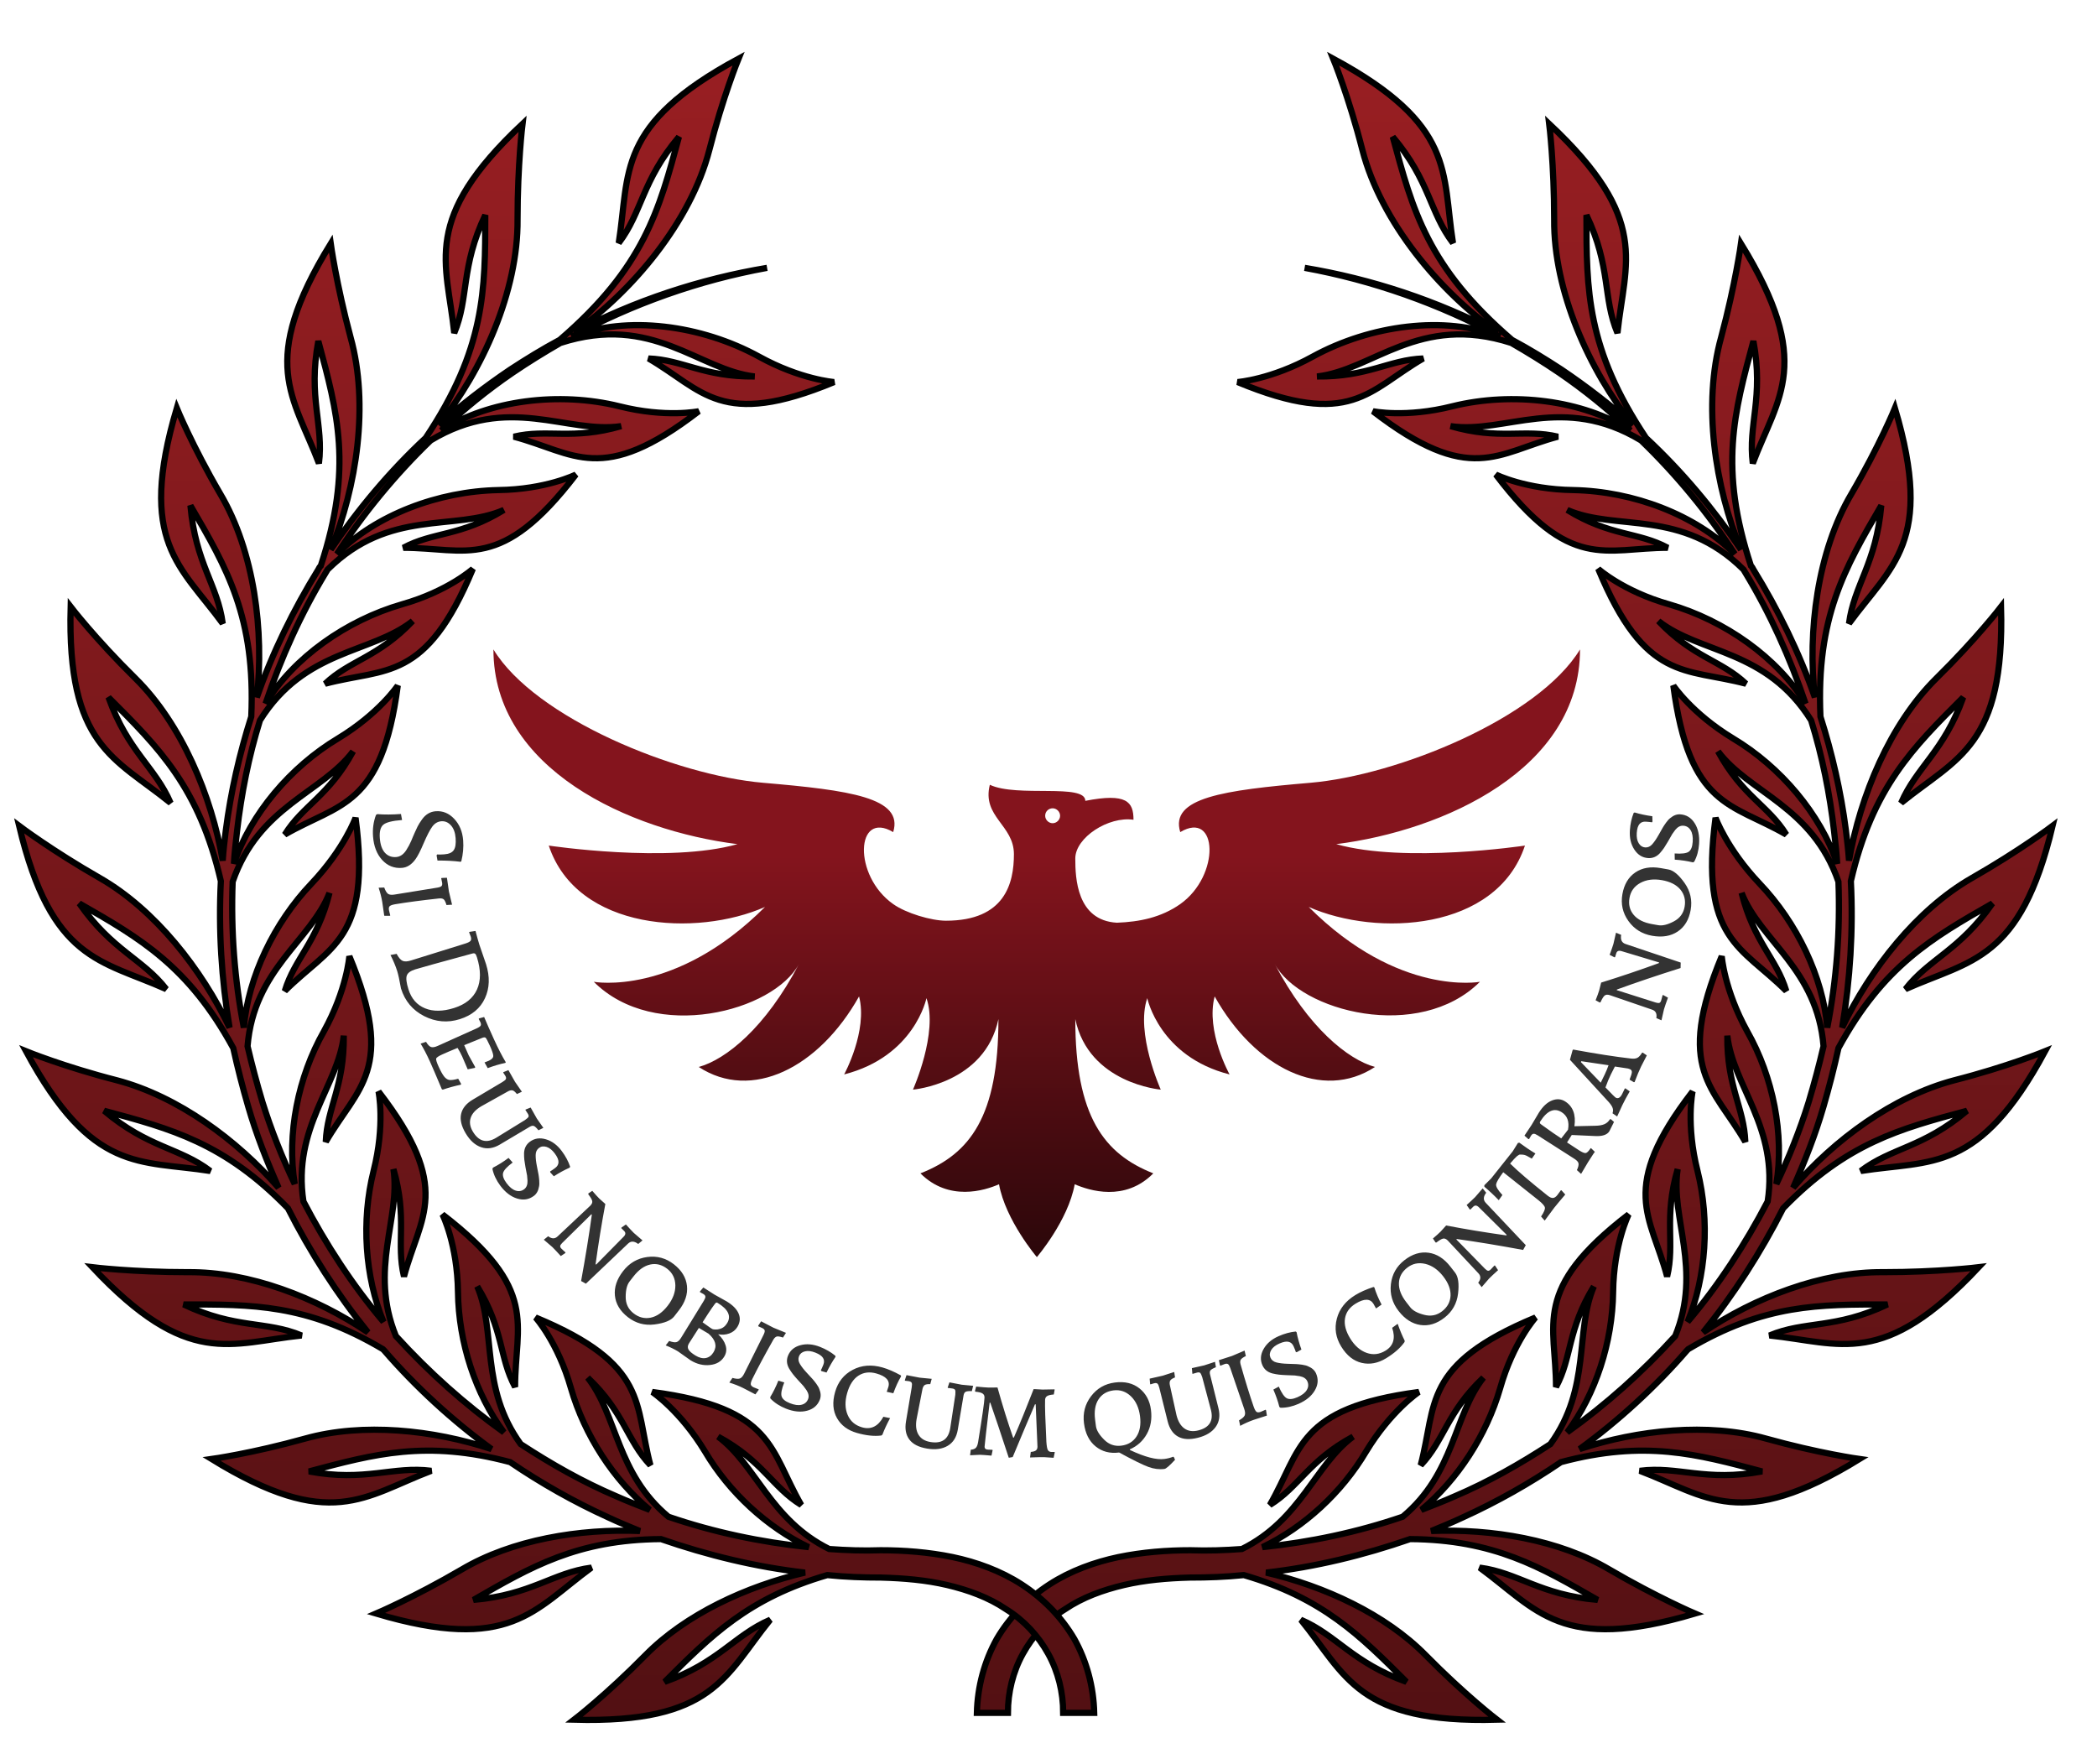 <?xml version="1.0" encoding="utf-8"?>
<svg id="master-artboard" viewBox="0 0 773.647 650.664" version="1.1" xmlns="http://www.w3.org/2000/svg" x="0px" y="0px" style="enable-background:new 0 0 1400 980;" width="773.647px" height="650.664px"><defs><path id="text-path-0" d="M 367.578 397.79 A 100 54 0 0 1 591.656 397.79 A 100 54 0 0 1 367.578 397.79 Z" style="fill: none; stroke: red; stroke-width: 2;"/><path id="text-path-1" d="M 322.906 896.79 A 100 -100 0 0 0 546.984 896.79 A 100 -100 0 0 0 322.906 896.79 Z" style="fill: none; stroke: red; stroke-width: 2;"/><path id="text-path-2" d="M 622.469 671.79 A 100 -100 0 0 0 846.547 671.79 A 100 -100 0 0 0 622.469 671.79" style="fill: none; stroke: red; stroke-width: 2;"/><radialGradient id="gradient-0" gradientUnits="objectBoundingBox" cx="0.5" cy="0.5" r="0.5">
                <stop offset="0" style="stop-color: #333333"/>
                <stop offset="1" style="stop-color: #000000"/>
              </radialGradient><radialGradient id="gradient-5" gradientUnits="objectBoundingBox" cx="0.503" cy="0.489" r="0.5">
                <stop offset="0" style="stop-color: #333333"/>
                <stop offset="1" style="stop-color: #000000"/>
              </radialGradient><linearGradient id="gradient-6" gradientUnits="userSpaceOnUse" x1="955.45" y1="666.2" x2="955.45" y2="933.833">
                <stop offset="0" style="stop-color: #782622"/>
                <stop offset="1" style="stop-color: #290d0b"/>
              </linearGradient><linearGradient id="gradient-7" gradientUnits="userSpaceOnUse" x1="801.1" y1="666.2" x2="801.1" y2="933.833">
                <stop offset="0" style="stop-color: #782622"/>
                <stop offset="1" style="stop-color: #290d0b"/>
              </linearGradient><linearGradient id="gradient-8" gradientUnits="userSpaceOnUse" x1="1189.15" y1="697" x2="1189.15" y2="908.9" gradientTransform="matrix(1, 0, 0, 0.66, 0, 309.06)">
                <stop offset="0" style="stop-color: #84141d"/>
                <stop offset="1" style="stop-color: #2b070a"/>
              </linearGradient><linearGradient id="gradient-9" gradientUnits="userSpaceOnUse" x1="955.45" y1="666.2" x2="955.45" y2="933.833" gradientTransform="matrix(1, -0.005, 0.006, 1.236, -4.272, -152.139)">
                <stop offset="0" style="stop-color: #981e22"/>
                <stop offset="1" style="stop-color: #430d0f"/>
              </linearGradient><linearGradient id="gradient-10" gradientUnits="userSpaceOnUse" x1="801.1" y1="666.2" x2="801.1" y2="933.833" gradientTransform="matrix(1, -0.005, 0.006, 1.225, -4.274, -145.764)">
                <stop offset="0" style="stop-color: #981e22"/>
                <stop offset="1" style="stop-color: #430d0f"/>
              </linearGradient><style id="ee-google-fonts">@import url(https://fonts.googleapis.com/css?family=Alegreya+SC:400,400italic,700,700italic,900,900italic);</style></defs><rect id="ee-background" x="0" y="0" width="773.647" height="650.664" style="fill: white; fill-opacity: 1; pointer-events: none;"/>


<g transform="matrix(2.29, 0, 0, 2.29, -1629.148, -1503.954)"><g transform="matrix(1, 0, 0, 1, 0, 0)">
		<linearGradient id="gradient-3" gradientUnits="userSpaceOnUse" x1="841.836" y1="905.685" x2="1021.751" y2="725.769">
			<stop offset="0" style="stop-color:#C8A84C"/>
			<stop offset="1.957078e-02" style="stop-color:#CCAB4D"/>
			<stop offset="0.129" style="stop-color:#DEBA53"/>
			<stop offset="0.196" style="stop-color:#E7C157"/>
			<stop offset="0.227" style="stop-color:#E1BC55"/>
			<stop offset="0.396" style="stop-color:#CEAD4E"/>
			<stop offset="0.5" style="stop-color:#C8A84C"/>
			<stop offset="0.7" style="stop-color:#E7C157"/>
			<stop offset="0.803" style="stop-color:#DEBA53"/>
			<stop offset="0.97" style="stop-color:#CCAB4D"/>
			<stop offset="1" style="stop-color:#C8A84C"/>
		</linearGradient>
		<path class="st16" d="M1000.3,848.1c1.9-4.3,3.6-8.6,4.9-13.1c0.9-3.1,1.7-6.2,2.4-9.4c7.2-13.2,15-17.7,24.8-23.3&#10;&#9;&#9;&#9;c-5.3,7.6-10.2,8.9-14,13.8c10.5-4.7,18.5-4.5,23.7-26.3c0,0-5.3,4-13,8.4c-8.9,5.1-16.4,14.7-20.9,24.1&#10;&#9;&#9;&#9;c1.3-7.8,1.8-15.7,1.4-23.6c3.5-15.1,10-21.5,18.1-29.6c-3.1,8.7-7.5,11.2-10,17c9-7.3,16.7-9.1,16.1-31.6c0,0-4,5.2-10.4,11.5&#10;&#9;&#9;&#9;c-7.5,7.4-12.3,19-14.1,29.4c-0.1-1.6-0.3-3.3-0.5-4.9c-0.8-6.2-2.2-12.3-4.1-18.3c-0.7-16,3.9-23.9,9.8-34&#10;&#9;&#9;&#9;c-0.8,9.3-4.4,12.8-5.2,19c6.8-9.3,13.8-13.1,7.4-34.7c0,0-2.5,6.1-7,13.8c-5.5,9.3-7.1,22.2-5.9,32.8c-2.5-7.2-5.9-14.1-9.9-20.6&#10;&#9;&#9;&#9;c-0.1-0.2-0.2-0.4-0.4-0.6c-5.2-15.8-2.7-24.7,0.4-36.2c1.7,9.1-0.9,13.5-0.1,19.7c4.1-10.8,9.9-16.2-1.9-35.4&#10;&#9;&#9;&#9;c0,0-0.9,6.5-3.2,15.1c-3,10.8-1,24.1,3.2,34.2c-4.4-6.5-9.5-12.6-15.3-18c-9.6-14.4-9.6-23.8-9.6-35.9c4,8.4,2.6,13.3,5,19&#10;&#9;&#9;&#9;c1.2-11.5,5.4-18.3-11-33.7c0,0,0.8,6.5,0.8,15.4c-0.1,11.6,5.7,24.4,12.7,33.1c-3.6-3.2-7.5-6.2-11.5-8.9c-2.6-1.7-5.2-3.3-8-4.8&#10;&#9;&#9;&#9;c-13.6-11.7-16-20.9-19.2-32.7c6,7.1,5.9,12.1,9.7,17.1c-1.8-11.4,0.5-19-19.3-29.7c0,0,2.5,6.1,4.7,14.7&#10;&#9;&#9;&#9;c3,11.6,12.5,22.9,21.8,29.4c-9.7-5.1-20.3-8.6-31.1-10.4c11,2,21.7,5.8,31.5,11.1c-8.9-3.5-20.9-1.9-30.2,3.2&#10;&#9;&#9;&#9;c-6.7,3.7-12.1,4.1-12.1,4.1c18.3,7.6,21.1,1.3,29.9-3.8c-5.5,0.2-8.9,3-17.1,2.9c9-1,16.4-10.2,31.3-5.4c2.6,1.5,5.2,3.1,7.7,4.8&#10;&#9;&#9;&#9;c4.1,2.8,7.9,5.9,11.5,9.3c-7.7-4.9-19-6.3-28.7-3.9c-7.5,1.9-12.8,0.8-12.8,0.8c15.7,12.1,20,6.7,29.8,4.1&#10;&#9;&#9;&#9;c-5.4-1.3-9.4,0.6-17.3-1.7c8.8,1.3,18.1-5.3,30.7,2.3c5.7,5.5,10.8,11.7,15.1,18.3c-6.3-6.3-16.3-10.1-26-10.3&#10;&#9;&#9;&#9;c-7.7-0.1-12.5-2.5-12.5-2.5C964.4,749,970,745,980.1,745c-4.8-2.6-9.2-1.8-16.2-6.1c8,3.5,18.4-0.3,28.4,9.6&#10;&#9;&#9;&#9;c0.1,0.2,0.2,0.3,0.3,0.5c4,6.6,7.2,13.7,9.7,21.1c-4.5-7.4-13-13.4-22-16c-7.4-2.1-11.4-5.7-11.4-5.7c7.6,18.3,14,15.9,23.8,18.5&#10;&#9;&#9;&#9;c-4-3.8-8.5-4.2-14.1-10.1c6.7,5.3,17.4,4.5,24.6,16c1.8,5.8,3,11.8,3.7,17.9c0.2,1.7,0.4,3.5,0.5,5.2c-2.7-8-9.1-15.6-16.8-20.2&#10;&#9;&#9;&#9;c-6.6-4-9.6-8.5-9.6-8.5c2.6,19.7,9.4,18.9,18.2,24c-2.9-4.7-7.1-6.2-11-13.4c5,6.7,15.2,8.8,19.4,21c0.3,7.9-0.3,15.8-1.8,23.5&#10;&#9;&#9;&#9;c-0.7-8.2-4.9-16.9-10.9-23.2c-5.3-5.6-7.1-10.6-7.1-10.6c-2.6,19.7,4.2,20.7,11.4,27.9c-1.6-5.3-5.2-7.8-7.2-15.8&#10;&#9;&#9;&#9;c3,7.7,12.2,12.3,13.2,24.7c-0.7,3-1.5,6-2.4,9c-1.4,4.5-3.2,9-5.2,13.2c1.3-8-0.5-17.2-4.7-24.6c-3.7-6.7-4.1-12.1-4.1-12.1&#10;&#9;&#9;&#9;c-7.6,18.3-1.3,21.1,3.8,29.9c-0.2-5.5-3-8.9-2.9-17.1c0.9,8.1,8.3,14.8,6.5,26.7c-3.6,6.9-7.9,13.5-12.9,19.4&#10;&#9;&#9;&#9;c3-7.3,3.6-16.3,1.6-24.3c-1.9-7.5-0.8-12.8-0.8-12.8c-12.1,15.7-6.7,20-4.1,29.8c1.3-5.4-0.6-9.4,1.7-17.3&#10;&#9;&#9;&#9;c-1.2,7.9,4,16.1-0.4,26.9c0,0-0.1,0.1-0.1,0.1c-5.2,5.7-11,10.9-17.3,15.4c4.6-6.2,7.3-14.5,7.4-22.6c0.1-7.7,2.5-12.5,2.5-12.5&#10;&#9;&#9;&#9;c-15.7,12.1-11.7,17.6-11.7,27.8c2.6-4.8,1.8-9.2,6.1-16.2c-3.1,7.2-0.4,16.3-7,25.4c-4.9,3.2-10,6.1-15.4,8.4&#10;&#9;&#9;&#9;c-1.8,0.8-3.6,1.5-5.4,2.2c5.8-4.8,10.5-12,12.7-19.6c2.1-7.4,5.7-11.4,5.7-11.4c-18.3,7.6-15.9,14-18.5,23.8&#10;&#9;&#9;&#9;c3.8-4,4.2-8.5,10.1-14.1c-4.8,6.1-4.6,15.4-13,22.4c-7.3,2.5-14.9,4.1-22.6,4.9c6.7-3.2,12.8-8.8,16.7-15.4&#10;&#9;&#9;&#9;c4-6.6,8.5-9.6,8.5-9.6c-19.7,2.6-18.9,9.4-24,18.2c4.7-2.9,6.2-7.1,13.4-11c-6.1,4.5-8.4,13.4-17.9,18.1&#10;&#9;&#9;&#9;c-2.7,0.2-5.5,0.3-8.3,0.2c-3.8,0-7.7,0.3-11.6,1.1c-3.8,0.8-7.7,2.2-11.1,4.4c-3.4,2.2-6.4,5.2-8.5,8.8c-2,3.6-3.1,7.7-3.2,11.9&#10;&#9;&#9;&#9;h5c0-3.3,0.8-6.6,2.4-9.5c1.6-2.9,3.9-5.4,6.8-7.2c2.8-1.9,6.1-3.1,9.5-3.9c3.4-0.8,7-1.1,10.6-1.2c2.9,0,5.8-0.1,8.7-0.4&#10;&#9;&#9;&#9;c12.7,3.7,18.7,9.7,26.2,17.2c-8.7-3.1-11.2-7.5-17-10c7.3,9,9.1,16.7,31.6,16.1c0,0-5.2-4-11.5-10.4&#10;&#9;&#9;&#9;c-6.5-6.6-16.3-11.1-25.7-13.3c7.9-0.9,15.7-2.8,23.2-5.4c13.5,0.1,21,4.5,30.2,9.8c-9.3-0.8-12.8-4.4-19-5.2&#10;&#9;&#9;&#9;c9.3,6.8,13.1,13.8,34.7,7.4c0,0-6.1-2.6-13.8-7.1c-8.1-4.8-19-6.6-28.7-6.2c1.7-0.7,3.4-1.4,5.1-2.2c5.5-2.5,10.8-5.5,15.8-8.9&#10;&#9;&#9;&#9;c13.5-3.6,21.9-1.3,32.4,1.5c-9.1,1.7-13.5-0.9-19.7-0.1c10.8,4.1,16.2,9.9,35.4-1.9c0,0-6.5-0.9-15.1-3.3&#10;&#9;&#9;&#9;c-9.3-2.6-20.6-1.4-30,1.7c6.3-4.6,12.2-10,17.3-15.9c0.1-0.1,0.1-0.1,0.2-0.2c12.3-7.3,21.1-7.2,32.1-7.2c-8.4,4-13.3,2.6-19,5&#10;&#9;&#9;&#9;c11.5,1.2,18.3,5.4,33.7-11c0,0-6.5,0.8-15.4,0.8c-9.9-0.1-20.7,4.1-29,9.7c5-6.2,9.3-12.9,12.9-20c10.2-10.5,18.8-12.8,29.6-15.7&#10;&#9;&#9;&#9;c-7.1,6-12.1,5.9-17.1,9.7c11.4-1.8,19,0.5,29.7-19.3c0,0-6.1,2.5-14.7,4.7C1016.4,833.4,1006.9,840.4,1000.3,848.1z" style="fill: url('#gradient-9'); opacity: 1; fill-opacity: 1; stroke: rgb(0, 0, 0);"/>
		
			<linearGradient id="gradient-4" gradientUnits="userSpaceOnUse" x1="1315.313" y1="905.685" x2="1495.229" y2="725.769" gradientTransform="matrix(-1 0 0 1 2230.016 0)">
			<stop offset="0" style="stop-color:#C8A84C"/>
			<stop offset="1.957078e-02" style="stop-color:#CCAB4D"/>
			<stop offset="0.129" style="stop-color:#DEBA53"/>
			<stop offset="0.196" style="stop-color:#E7C157"/>
			<stop offset="0.227" style="stop-color:#E1BC55"/>
			<stop offset="0.396" style="stop-color:#CEAD4E"/>
			<stop offset="0.5" style="stop-color:#C8A84C"/>
			<stop offset="0.7" style="stop-color:#E7C157"/>
			<stop offset="0.803" style="stop-color:#DEBA53"/>
			<stop offset="0.97" style="stop-color:#CCAB4D"/>
			<stop offset="1" style="stop-color:#C8A84C"/>
		</linearGradient>
		<path class="st17" d="M756.3,848.1c-1.9-4.3-3.6-8.6-4.9-13.1c-0.9-3.1-1.7-6.2-2.4-9.4c-7.2-13.2-15-17.7-24.8-23.3&#10;&#9;&#9;&#9;c5.3,7.6,10.2,8.9,14,13.8c-10.5-4.7-18.5-4.5-23.7-26.3c0,0,5.3,4,13,8.4c8.9,5.1,16.4,14.7,20.9,24.1&#10;&#9;&#9;&#9;c-1.3-7.8-1.8-15.7-1.4-23.6c-3.5-15.1-10-21.5-18.1-29.6c3.1,8.7,7.5,11.2,10,17c-9-7.3-16.7-9.1-16.1-31.6c0,0,4,5.2,10.4,11.5&#10;&#9;&#9;&#9;c7.5,7.4,12.3,19,14.1,29.4c0.1-1.6,0.3-3.3,0.5-4.9c0.8-6.2,2.2-12.3,4.1-18.3c0.7-16-3.9-23.9-9.8-34c0.8,9.3,4.4,12.8,5.2,19&#10;&#9;&#9;&#9;c-6.8-9.3-13.8-13.1-7.4-34.7c0,0,2.5,6.1,7,13.8c5.5,9.3,7.1,22.2,5.9,32.8c2.5-7.2,5.9-14.1,9.9-20.6c0.1-0.2,0.2-0.4,0.4-0.6&#10;&#9;&#9;&#9;c5.2-15.8,2.7-24.7-0.4-36.2c-1.7,9.1,0.9,13.5,0.1,19.7c-4.1-10.8-9.9-16.2,1.9-35.4c0,0,0.9,6.5,3.2,15.1&#10;&#9;&#9;&#9;c3,10.8,1,24.1-3.2,34.2c4.4-6.5,9.5-12.6,15.3-18c9.6-14.4,9.6-23.8,9.6-35.9c-4,8.4-2.6,13.3-5,19c-1.2-11.5-5.4-18.3,11-33.7&#10;&#9;&#9;&#9;c0,0-0.8,6.5-0.8,15.4c0.1,11.6-5.7,24.4-12.7,33.1c3.6-3.2,7.5-6.2,11.5-8.9c2.6-1.7,5.2-3.3,8-4.8c13.6-11.7,16-20.9,19.2-32.7&#10;&#9;&#9;&#9;c-6,7.1-5.9,12.1-9.7,17.1c1.8-11.4-0.5-19,19.3-29.7c0,0-2.5,6.1-4.7,14.7c-3,11.6-12.5,22.9-21.8,29.4&#10;&#9;&#9;&#9;c9.7-5.1,20.3-8.6,31.1-10.4c-11,2-21.7,5.8-31.5,11.1c8.9-3.5,20.9-1.9,30.2,3.2c6.7,3.7,12.1,4.1,12.1,4.1&#10;&#9;&#9;&#9;c-18.3,7.6-21.1,1.3-29.9-3.8c5.5,0.2,8.9,3,17.1,2.9c-9-1-16.4-10.2-31.3-5.4c-2.6,1.5-5.2,3.1-7.7,4.8&#10;&#9;&#9;&#9;c-4.1,2.8-7.9,5.9-11.5,9.3c7.7-4.9,19-6.3,28.7-3.9c7.5,1.9,12.8,0.8,12.8,0.8c-15.7,12.1-20,6.7-29.8,4.1&#10;&#9;&#9;&#9;c5.4-1.3,9.4,0.6,17.3-1.7c-8.8,1.3-18.1-5.3-30.7,2.3c-5.7,5.5-10.8,11.7-15.1,18.3c6.3-6.3,16.3-10.1,26-10.3&#10;&#9;&#9;&#9;c7.7-0.1,12.5-2.5,12.5-2.5C792.1,749,786.6,745,776.4,745c4.8-2.6,9.2-1.8,16.2-6.1c-8,3.5-18.4-0.3-28.4,9.6&#10;&#9;&#9;&#9;c-0.1,0.2-0.2,0.3-0.3,0.5c-4,6.6-7.2,13.7-9.7,21.1c4.5-7.4,13-13.4,22-16c7.4-2.1,11.4-5.7,11.4-5.7&#10;&#9;&#9;&#9;c-7.6,18.3-14,15.9-23.8,18.5c4-3.8,8.5-4.2,14.1-10.1c-6.7,5.3-17.4,4.5-24.6,16c-1.8,5.8-3,11.8-3.7,17.9&#10;&#9;&#9;&#9;c-0.2,1.7-0.4,3.5-0.5,5.2c2.7-8,9.1-15.6,16.8-20.2c6.6-4,9.6-8.5,9.6-8.5c-2.6,19.7-9.4,18.9-18.2,24c2.9-4.7,7.1-6.2,11-13.4&#10;&#9;&#9;&#9;c-5,6.7-15.2,8.8-19.4,21c-0.3,7.9,0.3,15.8,1.8,23.5c0.7-8.2,4.9-16.9,10.9-23.2c5.3-5.6,7.1-10.6,7.1-10.6&#10;&#9;&#9;&#9;c2.6,19.7-4.2,20.7-11.4,27.9c1.6-5.3,5.2-7.8,7.2-15.8c-3,7.7-12.2,12.3-13.2,24.7c0.7,3,1.5,6,2.4,9c1.4,4.5,3.2,9,5.2,13.2&#10;&#9;&#9;&#9;c-1.3-8,0.5-17.2,4.7-24.6c3.7-6.7,4.1-12.1,4.1-12.1c7.6,18.3,1.3,21.1-3.8,29.9c0.2-5.5,3-8.9,2.9-17.1&#10;&#9;&#9;&#9;c-0.9,8.1-8.3,14.8-6.5,26.7c3.6,6.9,7.9,13.5,12.9,19.4c-3-7.3-3.6-16.3-1.6-24.3c1.9-7.5,0.8-12.8,0.8-12.8&#10;&#9;&#9;&#9;c12.1,15.7,6.7,20,4.1,29.8c-1.3-5.4,0.6-9.4-1.7-17.3c1.2,7.9-4,16.1,0.4,26.9c0,0,0.1,0.1,0.1,0.1c5.2,5.7,11,10.9,17.3,15.4&#10;&#9;&#9;&#9;c-4.6-6.2-7.3-14.5-7.4-22.6c-0.1-7.7-2.5-12.5-2.5-12.5c15.7,12.1,11.7,17.6,11.7,27.8c-2.6-4.8-1.8-9.2-6.1-16.2&#10;&#9;&#9;&#9;c3.1,7.2,0.4,16.3,7,25.4c4.9,3.2,10,6.1,15.4,8.4c1.8,0.8,3.6,1.5,5.4,2.2c-5.8-4.8-10.5-12-12.7-19.6&#10;&#9;&#9;&#9;c-2.1-7.4-5.7-11.4-5.7-11.4c18.3,7.6,15.9,14,18.5,23.8c-3.8-4-4.2-8.5-10.1-14.1c4.8,6.1,4.6,15.4,13,22.4&#10;&#9;&#9;&#9;c7.3,2.5,14.9,4.1,22.6,4.9c-6.7-3.2-12.8-8.8-16.7-15.4c-4-6.6-8.5-9.6-8.5-9.6c19.7,2.6,18.9,9.4,24,18.2&#10;&#9;&#9;&#9;c-4.7-2.9-6.2-7.1-13.4-11c6.1,4.5,8.4,13.4,17.9,18.1c2.7,0.2,5.5,0.3,8.3,0.2c3.8,0,7.7,0.3,11.6,1.1c3.8,0.8,7.7,2.2,11.1,4.4&#10;&#9;&#9;&#9;c3.4,2.2,6.4,5.2,8.5,8.8c2,3.6,3.1,7.7,3.2,11.9h-5c0-3.3-0.8-6.6-2.4-9.5c-1.6-2.9-3.9-5.4-6.8-7.2c-2.8-1.9-6.1-3.1-9.5-3.9&#10;&#9;&#9;&#9;c-3.4-0.8-7-1.1-10.6-1.2c-2.9,0-5.8-0.1-8.7-0.4c-12.7,3.7-18.7,9.7-26.2,17.2c8.7-3.1,11.2-7.5,17-10c-7.3,9-9.1,16.7-31.6,16.1&#10;&#9;&#9;&#9;c0,0,5.2-4,11.5-10.4c6.5-6.6,16.3-11.1,25.7-13.3c-7.9-0.9-15.7-2.8-23.2-5.4c-13.5,0.1-21,4.5-30.2,9.8c9.3-0.8,12.8-4.4,19-5.2&#10;&#9;&#9;&#9;c-9.3,6.8-13.1,13.8-34.7,7.4c0,0,6.1-2.6,13.8-7.1c8.1-4.8,19-6.6,28.7-6.2c-1.7-0.7-3.4-1.4-5.1-2.2c-5.5-2.5-10.8-5.5-15.8-8.9&#10;&#9;&#9;&#9;c-13.5-3.6-21.9-1.3-32.4,1.5c9.1,1.7,13.5-0.9,19.7-0.1c-10.8,4.1-16.2,9.9-35.4-1.9c0,0,6.5-0.9,15.1-3.3&#10;&#9;&#9;&#9;c9.3-2.6,20.6-1.4,30,1.7c-6.3-4.6-12.2-10-17.3-15.9c-0.1-0.1-0.1-0.1-0.2-0.2c-12.3-7.3-21.1-7.2-32.1-7.2c8.4,4,13.3,2.6,19,5&#10;&#9;&#9;&#9;c-11.5,1.2-18.3,5.4-33.7-11c0,0,6.5,0.8,15.4,0.8c9.9-0.1,20.7,4.1,29,9.7c-5-6.2-9.3-12.9-12.9-20&#10;&#9;&#9;&#9;c-10.2-10.5-18.8-12.8-29.6-15.7c7.1,6,12.1,5.9,17.1,9.7c-11.4-1.8-19,0.5-29.7-19.3c0,0,6.1,2.5,14.7,4.7&#10;&#9;&#9;&#9;C740.1,833.4,749.6,840.4,756.3,848.1z" style="fill: url('#gradient-10'); opacity: 1; fill-opacity: 1; stroke: rgb(0, 0, 0);"/>
	</g></g><g transform="matrix(1.058, 0, 0, 1.058, -875.644, -497.835)"><path class="st22" d="M1378.6,697c-14.6,24-63.7,43.9-94,46.5c-30.3,2.6-49.1,5.2-45.4,17.2c13.1-7.8,14.1,15.1,0,25.1&#10;&#9;&#9;&#9;c-6.7,4.7-14.2,6.2-22.1,6.5c-14-0.8-14.5-15.6-14.5-22.4c0-7.3,11.6-14.8,20.3-13.5c0-6.3-2.4-9.4-16.8-6.6&#10;&#9;&#9;&#9;c0-6.2-23.8-1.1-33.3-5.6c-2.8,11.2,8.4,14,8.4,24.2c0,10.1-3.1,23.2-23.7,23.2c-5.1,0-13.9-2.6-18.4-5.8&#10;&#9;&#9;&#9;c-14.1-9.9-13.1-32.9,0-25.1c3.7-12-15.1-14.6-45.4-17.2c-30.3-2.6-79.4-22.5-94-46.5c0,41.8,47.5,63.2,85.1,67.9&#10;&#9;&#9;&#9;c-24,6.8-65.8,0.5-65.8,0.5c9.9,29.8,51.6,31.9,75.4,21.4c-31.4,31.4-59.7,26.1-59.7,26.1c21.2,21.2,62.7,10.4,71.6-6.3&#10;&#9;&#9;&#9;c-11.8,22.5-25.6,33.4-35,36c18.3,12,41.8,0.5,55.9-24.6c3.1,12-5.2,27.2-5.2,27.2c24.6-6.3,28.7-26.6,28.7-26.6&#10;&#9;&#9;&#9;c4.2,12-4.7,31.9-4.7,31.9s25.1-2.1,29.8-24.6c0,34-9.9,47-27.2,53.8c9.9,9.9,22.4,6,27.4,3.8c2.3,12.6,13.2,25.4,13.2,25.4&#10;&#9;&#9;&#9;s10.9-12.7,13.2-25.4c5.1,2.2,17.5,6.2,27.4-3.8c-17.2-6.8-27.2-19.9-27.2-53.8c4.7,22.5,29.8,24.6,29.8,24.6s-8.9-19.8-4.7-31.9&#10;&#9;&#9;&#9;c0,0,4.2,20.4,28.7,26.6c0,0-8.4-15.1-5.2-27.2c14.1,25.1,37.6,36.6,55.9,24.6c-9.4-2.6-23.2-13.6-35-36&#10;&#9;&#9;&#9;c8.9,16.7,50.4,27.4,71.6,6.3c0,0-28.3,5.3-59.7-26.1c23.8,10.5,65.5,8.4,75.4-21.4c0,0-41.8,6.3-65.8-0.5&#10;&#9;&#9;&#9;C1331,760.2,1378.6,738.8,1378.6,697z M1194.7,752.4c1.4,0,2.6,1.2,2.6,2.6c0,1.4-1.2,2.6-2.6,2.6c-1.4,0-2.6-1.2-2.6-2.6&#10;&#9;&#9;&#9;C1192.1,753.5,1193.3,752.4,1194.7,752.4z" style="fill: url('#gradient-8'); opacity: 1;" transform="matrix(1, 0, 0, 1, 0, 0)"/></g><path d="M 622.431 679.105 C 622.383 678.466 622.399 677.847 622.481 677.246 C 622.562 676.644 622.711 676.051 622.928 675.467 L 623.148 675.33 C 624.339 675.427 625.672 675.419 627.148 675.308 L 627.335 676.326 C 625.693 676.451 624.634 676.718 624.157 677.129 C 623.686 677.539 623.493 678.292 623.576 679.389 C 623.659 680.486 623.945 681.307 624.434 681.851 C 624.93 682.395 625.564 682.638 626.335 682.58 C 627.006 682.529 627.575 682.141 628.042 681.418 C 628.382 680.884 628.664 680.358 628.885 679.839 C 629.106 679.315 629.219 679.042 629.224 679.021 C 629.229 678.994 629.24 678.97 629.259 678.949 C 629.27 678.921 629.344 678.752 629.481 678.44 C 629.617 678.122 629.776 677.783 629.956 677.422 C 630.136 677.067 630.383 676.67 630.698 676.232 C 631.308 675.377 632.079 674.914 633.01 674.844 C 634.213 674.753 635.258 675.181 636.146 676.13 C 637.04 677.079 637.543 678.291 637.655 679.767 C 637.742 680.924 637.637 682.102 637.341 683.301 L 637.216 683.38 C 636.021 683.23 634.723 683.161 633.319 683.174 L 633.163 682.293 L 633.262 682.145 C 633.584 682.168 633.982 682.161 634.453 682.125 C 635.258 682.065 635.798 681.823 636.073 681.401 C 636.35 680.986 636.452 680.313 636.382 679.382 C 636.311 678.451 636.046 677.733 635.587 677.226 C 635.127 676.719 634.588 676.489 633.97 676.536 C 633.359 676.582 632.847 676.885 632.434 677.445 C 632.029 678.003 631.545 678.939 630.982 680.252 C 630.426 681.565 629.954 682.479 629.565 682.997 C 628.923 683.875 628.17 684.346 627.306 684.412 C 625.996 684.511 624.886 684.067 623.976 683.079 C 623.072 682.091 622.557 680.766 622.431 679.105 ZM 634.914 686.079 L 635.248 688.396 L 635.781 690.629 L 634.837 690.684 C 634.696 690.201 634.546 689.888 634.388 689.745 C 634.235 689.601 633.982 689.542 633.628 689.567 C 630.654 689.892 628.181 690.218 626.208 690.546 C 625.728 690.626 625.411 690.732 625.258 690.866 C 625.111 690.999 625.064 691.223 625.116 691.538 L 625.339 692.454 L 625.257 692.508 L 624.323 692.501 C 624.174 691.398 624.063 690.629 623.991 690.195 C 623.859 689.399 623.653 688.588 623.374 687.763 L 624.321 687.727 C 624.521 688.282 624.74 688.641 624.976 688.804 C 625.212 688.961 625.579 688.998 626.079 688.915 L 633.266 687.752 C 633.641 687.69 633.883 687.602 633.993 687.489 C 634.109 687.375 634.145 687.184 634.1 686.914 L 633.946 686.169 L 634.038 686.113 L 634.914 686.079 ZM 627.152 704.784 C 626.899 703.375 626.689 702.406 626.523 701.879 C 626.25 701.007 625.868 700.089 625.376 699.126 L 626.417 698.935 C 626.756 699.57 627.089 699.961 627.415 700.11 C 627.75 700.264 628.222 700.245 628.833 700.053 L 638.008 697.194 C 638.472 697.049 638.77 696.896 638.901 696.736 C 639.026 696.578 639.039 696.34 638.939 696.022 L 638.658 695.292 L 638.729 695.218 L 639.74 695.068 C 640.003 696.061 640.222 696.835 640.395 697.388 L 641.523 700.682 C 642.19 702.806 642.128 704.723 641.337 706.431 C 640.547 708.146 639.129 709.325 637.081 709.968 C 635.026 710.613 633.023 710.442 631.071 709.454 C 629.125 708.465 627.819 706.908 627.152 704.784 M 639.982 699.51 C 639.886 699.204 639.79 699.011 639.695 698.929 C 639.597 698.841 639.451 698.82 639.256 698.867 C 633.578 700.412 630.345 701.308 629.556 701.556 C 628.761 701.805 628.287 702.153 628.133 702.6 C 627.974 703.048 628.067 703.826 628.415 704.932 C 628.908 706.503 629.84 707.57 631.211 708.132 C 632.576 708.695 634.213 708.678 636.121 708.079 C 638.029 707.48 639.32 706.439 639.993 704.956 C 640.66 703.475 640.656 701.659 639.982 699.51 ZM 637.827 714.358 L 638.588 716.077 L 639.692 718.069 L 639.63 718.196 L 638.421 718.439 C 638.015 717.466 637.7 716.734 637.476 716.243 C 637.253 715.752 636.997 715.278 636.709 714.823 C 635.634 715.262 634.772 715.629 634.123 715.924 C 633.48 716.217 633.137 716.454 633.094 716.634 C 633.043 716.811 633.188 717.273 633.527 718.019 C 633.865 718.76 634.166 719.3 634.431 719.641 C 634.696 719.982 634.991 720.18 635.318 720.237 C 635.647 720.285 636.146 720.215 636.815 720.027 L 637.316 720.909 L 637.244 721.041 C 636.234 721.252 635.221 721.53 634.206 721.875 L 634.048 721.793 C 633.065 719.457 632.392 717.892 632.031 717.097 C 631.5 715.932 630.979 714.931 630.466 714.095 L 631.385 713.798 C 631.675 714.288 631.958 714.581 632.235 714.674 C 632.509 714.762 632.883 714.698 633.356 714.482 L 639.976 711.501 C 640.322 711.343 640.533 711.196 640.609 711.058 C 640.692 710.918 640.677 710.724 640.563 710.475 L 640.279 709.923 L 640.349 709.836 L 641.199 709.603 C 641.619 710.606 642.175 711.865 642.865 713.382 C 643.559 714.905 644.222 716.193 644.855 717.245 L 644.775 717.358 C 643.825 717.557 642.834 717.85 641.803 718.239 L 641.265 717.276 C 641.586 717.159 641.822 717.066 641.973 716.997 C 642.483 716.765 642.739 716.491 642.742 716.175 C 642.735 715.855 642.544 715.283 642.169 714.458 C 641.793 713.633 641.55 713.179 641.439 713.098 C 641.326 713.01 641.127 713.024 640.843 713.139 L 637.827 714.358 ZM 639.282 728.943 C 640.28 730.622 641.587 730.982 643.203 730.021 L 648.1 727.006 C 648.433 726.77 648.629 726.591 648.689 726.47 C 648.751 726.34 648.716 726.163 648.583 725.94 L 648.159 725.285 L 648.209 725.232 L 649.054 724.892 C 649.509 725.723 649.858 726.342 650.099 726.749 L 651.201 728.328 L 650.374 728.738 C 650.038 728.317 649.777 728.073 649.59 728.005 C 649.408 727.935 649.174 727.985 648.888 728.155 L 643.85 731.149 C 642.761 731.796 641.711 731.947 640.7 731.602 C 639.679 731.255 638.804 730.468 638.075 729.241 C 637.346 728.015 637.091 726.926 637.309 725.975 C 637.523 725.017 638.175 724.215 639.264 723.568 L 644.284 720.585 C 644.611 720.39 644.806 720.224 644.871 720.085 C 644.938 719.936 644.902 719.745 644.762 719.51 L 644.419 718.992 L 644.454 718.913 L 645.299 718.574 C 645.771 719.433 646.143 720.092 646.416 720.551 L 647.573 722.224 L 646.737 722.617 C 646.46 722.269 646.223 722.065 646.024 722.005 C 645.831 721.941 645.582 721.985 645.276 722.136 L 640.7 724.692 C 639.771 725.244 639.182 725.885 638.934 726.614 C 638.682 727.353 638.799 728.129 639.282 728.943 ZM 643.917 738.079 C 643.599 737.651 643.326 737.202 643.1 736.73 C 642.877 736.264 642.71 735.778 642.598 735.271 L 642.695 735.049 C 643.565 734.609 644.44 734.06 645.322 733.403 L 646.016 734.184 C 645.059 734.896 644.52 735.485 644.4 735.948 C 644.284 736.417 644.477 736.989 644.979 737.662 C 645.481 738.336 645.993 738.756 646.517 738.923 C 647.044 739.096 647.524 739.02 647.957 738.698 C 648.358 738.399 648.548 737.917 648.526 737.252 C 648.502 736.862 648.478 736.573 648.453 736.383 C 648.358 735.922 648.268 735.449 648.181 734.964 C 648.091 734.475 648.027 734.065 647.989 733.736 C 647.953 733.397 647.937 733.018 647.941 732.6 C 647.976 731.776 648.3 731.135 648.915 730.677 C 649.696 730.095 650.598 729.956 651.621 730.258 C 652.649 730.555 653.548 731.22 654.316 732.252 C 654.953 733.108 655.423 733.984 655.726 734.881 L 655.651 735.048 C 654.775 735.435 653.882 735.921 652.973 736.508 L 652.363 735.84 L 652.357 735.682 C 652.555 735.568 652.838 735.373 653.207 735.099 C 653.576 734.824 653.76 734.491 653.76 734.1 C 653.766 733.706 653.555 733.222 653.129 732.65 C 652.699 732.073 652.238 731.706 651.746 731.548 C 651.255 731.39 650.827 731.447 650.464 731.718 C 650.095 731.993 649.908 732.394 649.902 732.922 C 649.896 733.45 649.965 734.072 650.108 734.789 C 650.247 735.5 650.338 735.968 650.382 736.194 C 650.425 736.419 650.466 736.754 650.506 737.198 C 650.541 737.646 650.528 737.997 650.467 738.25 C 650.35 738.952 650.059 739.477 649.594 739.823 C 648.76 740.444 647.819 740.593 646.77 740.268 C 645.717 739.947 644.766 739.218 643.917 738.079 ZM 664.85 745.749 L 664.368 745.269 L 664.403 745.163 L 665.144 744.645 C 665.707 745.271 666.151 745.746 666.477 746.071 L 667.95 747.34 L 667.223 747.943 C 666.567 747.44 665.999 747.415 665.519 747.869 L 658.386 754.652 L 657.578 754.201 C 658.323 750.117 658.928 746.382 659.392 742.997 L 659.314 742.919 L 654.375 747.781 C 654.168 747.989 654.058 748.161 654.044 748.298 C 654.035 748.439 654.106 748.585 654.257 748.736 L 654.93 749.364 L 654.93 749.463 L 654.147 749.98 C 653.575 749.345 653.1 748.84 652.722 748.463 L 651.277 747.222 L 652.018 746.634 C 652.617 747.099 653.152 747.105 653.623 746.651 L 659.134 741.47 C 659.402 741.201 659.51 740.936 659.457 740.677 C 659.4 740.423 659.178 740.046 658.79 739.547 L 658.804 739.406 L 659.467 738.966 C 659.954 739.535 660.344 739.966 660.637 740.257 L 661.672 741.188 C 661.061 744.419 660.513 747.805 660.026 751.346 L 660.111 751.431 L 664.76 746.718 C 665.113 746.364 665.143 746.041 664.85 745.749 ZM 666.426 753.429 C 666.426 753.429 666.207 753.71 665.769 754.273 C 665.331 754.837 665.111 755.7 665.11 756.864 C 665.099 758.03 665.544 758.962 666.444 759.662 C 667.338 760.358 668.302 760.6 669.336 760.39 C 670.373 760.175 671.329 759.504 672.205 758.378 C 673.08 757.251 673.512 756.104 673.499 754.937 C 673.48 753.766 673.021 752.831 672.121 752.131 C 671.226 751.436 670.272 751.196 669.259 751.413 C 668.246 751.631 667.301 752.302 666.426 753.429 M 674.098 759.152 C 674.098 759.152 673.832 759.495 673.3 760.179 C 672.768 760.863 671.665 761.315 669.992 761.534 C 668.313 761.749 666.811 761.341 665.484 760.309 C 664.163 759.282 663.432 758.068 663.289 756.665 C 663.148 755.272 663.609 753.891 664.673 752.522 C 665.733 751.159 667.092 750.366 668.751 750.144 C 670.41 749.923 671.905 750.329 673.236 751.364 C 674.568 752.4 675.31 753.618 675.461 755.019 C 675.612 756.412 675.157 757.789 674.098 759.152 ZM 676.064 767.589 L 673.937 766.083 C 673.361 765.733 672.673 765.396 671.871 765.072 L 672.454 764.326 C 672.994 764.529 673.403 764.595 673.681 764.523 C 673.953 764.447 674.216 764.201 674.469 763.785 L 678.307 757.54 C 678.498 757.227 678.586 756.992 678.573 756.835 C 678.562 756.673 678.446 756.524 678.224 756.389 L 677.662 756.081 L 677.654 755.96 L 678.226 755.289 C 679.08 755.848 679.703 756.247 680.096 756.487 L 682.176 757.648 C 683.206 758.275 683.878 758.961 684.189 759.705 C 684.507 760.453 684.435 761.205 683.974 761.962 C 683.659 762.48 683.206 762.845 682.617 763.056 C 682.03 763.276 681.401 763.323 680.73 763.195 C 681.361 763.774 681.779 764.4 681.987 765.072 C 682.194 765.745 682.119 766.374 681.762 766.961 C 681.252 767.798 680.443 768.273 679.336 768.387 C 678.225 768.507 677.134 768.241 676.064 767.589 M 675.794 764.744 C 675.569 765.114 675.542 765.453 675.714 765.76 C 675.88 766.064 676.276 766.407 676.902 766.789 C 677.529 767.17 678.111 767.31 678.649 767.208 C 679.181 767.103 679.614 766.777 679.947 766.23 C 680.581 765.188 680.3 764.143 679.105 763.095 L 677.471 762.124 L 675.794 764.744 M 682.251 761.311 C 682.972 760.127 682.439 758.99 680.651 757.902 C 680.549 757.839 680.462 757.822 680.391 757.849 C 680.22 757.924 679.456 759.032 678.098 761.171 C 679.125 761.921 679.702 762.312 679.831 762.343 C 679.955 762.372 680.121 762.387 680.33 762.39 C 680.545 762.396 680.749 762.368 680.943 762.306 C 681.482 762.19 681.918 761.858 682.251 761.311 ZM 687.987 761.003 L 690.063 762.084 L 692.187 762.954 L 691.681 763.752 C 691.206 763.585 690.865 763.524 690.656 763.57 C 690.451 763.61 690.255 763.781 690.068 764.083 C 688.597 766.687 687.418 768.886 686.533 770.679 C 686.318 771.115 686.219 771.435 686.238 771.638 C 686.26 771.834 686.414 772.003 686.701 772.145 L 687.575 772.498 L 687.571 772.597 L 687.021 773.351 C 686.037 772.828 685.348 772.469 684.953 772.275 C 684.23 771.918 683.452 771.612 682.619 771.356 L 683.143 770.567 C 683.71 770.728 684.129 770.76 684.4 770.663 C 684.665 770.563 684.909 770.286 685.133 769.832 L 688.383 763.317 C 688.551 762.977 688.622 762.729 688.594 762.574 C 688.569 762.413 688.434 762.272 688.189 762.151 L 687.495 761.842 L 687.503 761.734 L 687.987 761.003 ZM 692.154 775.747 C 691.658 775.55 691.19 775.31 690.75 775.027 C 690.316 774.747 689.919 774.421 689.558 774.048 L 689.524 773.808 C 690.033 772.978 690.491 772.051 690.898 771.029 L 691.897 771.33 C 691.457 772.439 691.307 773.222 691.448 773.68 C 691.595 774.14 692.058 774.525 692.839 774.835 C 693.62 775.146 694.277 775.234 694.81 775.102 C 695.349 774.972 695.719 774.656 695.918 774.154 C 696.103 773.69 696.011 773.18 695.644 772.625 C 695.419 772.306 695.246 772.072 695.126 771.924 C 694.803 771.581 694.478 771.225 694.151 770.859 C 693.817 770.489 693.547 770.174 693.343 769.913 C 693.134 769.644 692.922 769.33 692.705 768.971 C 692.303 768.252 692.243 767.536 692.526 766.823 C 692.886 765.919 693.58 765.327 694.609 765.047 C 695.641 764.761 696.755 764.856 697.951 765.331 C 698.942 765.725 699.802 766.225 700.53 766.83 L 700.554 767.012 C 700.011 767.8 699.506 768.683 699.039 769.659 L 698.17 769.411 L 698.082 769.279 C 698.191 769.078 698.33 768.764 698.5 768.336 C 698.67 767.909 698.652 767.529 698.447 767.196 C 698.244 766.858 697.812 766.557 697.149 766.293 C 696.48 766.027 695.895 765.956 695.394 766.08 C 694.892 766.203 694.558 766.476 694.391 766.897 C 694.221 767.325 694.272 767.765 694.544 768.217 C 694.816 768.67 695.201 769.163 695.699 769.698 C 696.19 770.231 696.513 770.582 696.668 770.751 C 696.824 770.92 697.035 771.183 697.302 771.541 C 697.566 771.904 697.739 772.209 697.82 772.457 C 698.089 773.116 698.116 773.715 697.902 774.254 C 697.518 775.221 696.794 775.841 695.731 776.114 C 694.666 776.394 693.474 776.271 692.154 775.747 ZM 708.292 780.297 C 707.104 780.451 705.735 780.307 704.183 779.866 C 702.625 779.423 701.497 778.586 700.801 777.355 C 700.104 776.125 699.999 774.653 700.486 772.941 C 700.971 771.235 701.963 769.989 703.462 769.202 C 704.963 768.409 706.64 768.276 708.493 768.803 C 709.429 769.07 710.46 769.515 711.586 770.14 L 711.634 770.299 C 711.153 771.112 710.716 772.066 710.321 773.159 L 709.206 772.915 C 709.315 772.627 709.409 772.346 709.488 772.07 C 709.781 771.037 709.107 770.288 707.466 769.821 C 706.318 769.495 705.306 769.616 704.43 770.185 C 703.555 770.754 702.918 771.737 702.521 773.135 C 702.125 774.526 702.153 775.754 702.606 776.819 C 703.059 777.883 703.872 778.582 705.046 778.916 C 706.559 779.346 707.757 778.751 708.641 777.131 L 709.772 777.359 C 709.226 778.376 708.795 779.306 708.478 780.152 L 708.292 780.297 ZM 716.57 781.392 C 718.497 781.716 719.616 780.951 719.927 779.097 L 720.792 773.412 C 720.827 773.005 720.817 772.74 720.764 772.616 C 720.705 772.484 720.547 772.397 720.29 772.354 L 719.516 772.254 L 719.508 772.182 L 719.795 771.318 C 720.724 771.507 721.421 771.641 721.888 771.72 L 723.804 771.9 L 723.583 772.796 C 723.045 772.78 722.689 772.822 722.517 772.921 C 722.346 773.014 722.233 773.225 722.178 773.553 L 721.206 779.332 C 720.996 780.581 720.433 781.48 719.516 782.029 C 718.591 782.584 717.425 782.743 716.018 782.506 C 714.611 782.27 713.615 781.761 713.03 780.979 C 712.438 780.197 712.247 779.181 712.457 777.932 L 713.425 772.173 C 713.488 771.798 713.488 771.541 713.423 771.402 C 713.353 771.255 713.184 771.159 712.914 771.114 L 712.298 771.041 L 712.26 770.963 L 712.547 770.099 C 713.508 770.294 714.252 770.436 714.777 770.525 L 716.803 770.723 L 716.561 771.615 C 716.117 771.602 715.808 771.651 715.634 771.764 C 715.461 771.87 715.333 772.088 715.25 772.419 L 714.243 777.563 C 714.064 778.628 714.172 779.492 714.568 780.153 C 714.969 780.822 715.637 781.235 716.57 781.392 ZM 737.396 784.062 C 736.651 784.001 736.122 783.965 735.809 783.954 C 735.496 783.942 734.698 783.959 733.415 784.005 L 733.54 783.069 C 733.941 783.037 734.228 782.955 734.4 782.821 C 734.571 782.694 734.662 782.494 734.672 782.221 L 734.367 775.034 L 734.247 775.03 C 733.262 777.302 732.009 780.271 730.486 783.937 L 729.821 784.053 C 728.43 779.819 727.39 776.718 726.702 774.752 L 726.592 774.748 C 726.035 779.357 725.75 781.828 725.738 782.161 C 725.726 782.494 725.919 782.668 726.319 782.683 L 727.049 782.71 L 727.096 782.782 L 726.902 783.695 C 726.031 783.616 725.383 783.569 724.956 783.553 L 723.282 783.632 L 723.407 782.695 C 723.808 782.664 724.096 782.554 724.269 782.367 C 724.443 782.187 724.568 781.861 724.646 781.39 C 725.336 777.14 725.695 774.641 725.723 773.895 C 725.734 773.588 725.626 773.358 725.398 773.202 C 725.164 773.047 724.757 772.945 724.179 772.897 L 724.113 772.775 L 724.311 772.032 C 725.314 772.129 726.019 772.185 726.426 772.2 L 727.917 772.185 C 728.807 775.366 729.687 778.187 730.557 780.648 L 730.677 780.652 C 731.698 778.308 732.812 775.577 734.021 772.46 L 734.371 772.473 L 735.53 772.536 L 737.532 772.499 L 737.57 772.561 L 737.43 773.366 C 736.895 773.406 736.518 773.496 736.3 773.635 C 736.081 773.767 735.966 773.986 735.955 774.292 C 735.916 775.345 735.989 777.706 736.174 781.375 C 736.222 782.064 736.302 782.517 736.414 782.735 C 736.533 782.953 736.735 783.067 737.022 783.078 L 737.552 783.077 L 737.59 783.149 L 737.396 784.062 ZM 756.108 784.262 C 756.611 784.198 757.112 784.07 757.611 783.878 L 757.712 783.955 L 757.91 784.394 C 756.99 785.393 756.394 785.909 756.123 785.944 C 755.243 786.057 754.342 785.945 753.418 785.607 C 752.501 785.274 750.851 784.462 748.466 783.169 C 746.912 783.369 745.587 783.025 744.492 782.137 C 743.404 781.256 742.749 779.955 742.528 778.236 C 742.308 776.524 742.703 775.001 743.715 773.667 C 744.726 772.334 746.068 771.56 747.741 771.345 C 749.414 771.129 750.801 771.462 751.903 772.342 C 752.996 773.216 753.642 774.42 753.839 775.954 C 754.037 777.488 753.805 778.849 753.145 780.036 C 752.484 781.223 751.527 782.089 750.273 782.634 L 750.287 782.743 C 752.805 783.931 754.746 784.438 756.108 784.262 M 744.406 777.631 C 744.406 777.631 744.452 777.985 744.543 778.693 C 744.634 779.4 745.092 780.165 745.917 780.986 C 746.736 781.815 747.711 782.157 748.841 782.011 C 749.965 781.867 750.817 781.354 751.396 780.473 C 751.974 779.585 752.172 778.434 751.99 777.019 C 751.808 775.604 751.298 774.49 750.461 773.677 C 749.617 772.864 748.63 772.531 747.499 772.676 C 746.375 772.821 745.533 773.329 744.973 774.201 C 744.413 775.073 744.224 776.216 744.406 777.631 ZM 761.817 779.441 C 763.712 778.969 764.433 777.82 763.978 775.996 L 762.501 770.438 C 762.371 770.052 762.256 769.812 762.158 769.72 C 762.051 769.623 761.872 769.606 761.619 769.669 L 760.87 769.886 L 760.833 769.823 L 760.752 768.916 C 761.678 768.72 762.371 768.564 762.831 768.45 L 764.66 767.85 L 764.814 768.76 C 764.314 768.96 764.005 769.14 763.887 769.3 C 763.767 769.453 763.748 769.692 763.828 770.015 L 765.245 775.701 C 765.551 776.93 765.393 777.98 764.771 778.849 C 764.145 779.727 763.139 780.338 761.755 780.682 C 760.371 781.027 759.254 780.958 758.406 780.476 C 757.551 779.995 756.97 779.14 756.664 777.911 L 755.253 772.244 C 755.161 771.875 755.058 771.64 754.943 771.538 C 754.82 771.431 754.626 771.41 754.361 771.476 L 753.767 771.655 L 753.701 771.6 L 753.619 770.692 C 754.578 770.488 755.317 770.321 755.834 770.192 L 757.77 769.566 L 757.905 770.48 C 757.493 770.645 757.229 770.814 757.114 770.987 C 756.998 771.153 756.967 771.404 757.024 771.741 L 758.154 776.859 C 758.415 777.907 758.859 778.655 759.486 779.104 C 760.121 779.557 760.898 779.669 761.817 779.441 ZM 765.316 767.571 L 767.544 766.853 L 769.656 765.952 L 769.869 766.873 C 769.416 767.093 769.133 767.294 769.019 767.474 C 768.903 767.649 768.887 767.908 768.971 768.253 C 769.79 771.13 770.527 773.513 771.182 775.403 C 771.341 775.863 771.499 776.157 771.657 776.286 C 771.812 776.409 772.041 776.418 772.343 776.313 L 773.209 775.939 L 773.276 776.011 L 773.426 776.933 C 772.363 777.266 771.623 777.504 771.208 777.648 C 770.445 777.912 769.681 778.251 768.914 778.664 L 768.72 777.737 C 769.233 777.446 769.55 777.171 769.672 776.91 C 769.787 776.651 769.761 776.283 769.595 775.804 L 767.242 768.915 C 767.118 768.556 766.991 768.332 766.861 768.242 C 766.729 768.147 766.534 768.144 766.276 768.233 L 765.568 768.51 L 765.497 768.429 L 765.316 767.571 ZM 778.756 774.955 C 778.267 775.169 777.768 775.334 777.258 775.449 C 776.754 775.561 776.242 775.614 775.723 775.609 L 775.529 775.465 C 775.295 774.519 774.957 773.543 774.515 772.536 L 775.431 772.035 C 775.911 773.128 776.363 773.785 776.788 774.006 C 777.219 774.224 777.819 774.165 778.588 773.827 C 779.357 773.489 779.882 773.084 780.162 772.612 C 780.449 772.136 780.483 771.651 780.266 771.157 C 780.065 770.699 779.638 770.406 778.985 770.278 C 778.6 770.214 778.312 770.173 778.122 770.154 C 777.651 770.143 777.17 770.125 776.679 770.1 C 776.181 770.078 775.768 770.049 775.438 770.011 C 775.1 769.971 774.727 769.901 774.32 769.803 C 773.525 769.585 772.973 769.124 772.665 768.422 C 772.274 767.531 772.34 766.621 772.864 765.692 C 773.386 764.757 774.235 764.03 775.413 763.513 C 776.39 763.084 777.349 762.823 778.291 762.73 L 778.438 762.84 C 778.618 763.781 778.892 764.76 779.259 765.778 L 778.471 766.222 L 778.315 766.192 C 778.249 765.974 778.123 765.654 777.938 765.233 C 777.753 764.812 777.47 764.558 777.09 764.47 C 776.706 764.376 776.188 764.473 775.535 764.759 C 774.876 765.049 774.414 765.415 774.15 765.859 C 773.886 766.302 773.845 766.732 774.027 767.147 C 774.212 767.568 774.561 767.841 775.075 767.965 C 775.588 768.089 776.21 768.162 776.94 768.183 C 777.664 768.208 778.141 768.224 778.37 768.232 C 778.6 768.241 778.935 768.276 779.377 768.336 C 779.822 768.403 780.16 768.495 780.393 768.611 C 781.051 768.883 781.497 769.284 781.73 769.815 C 782.148 770.767 782.081 771.718 781.53 772.666 C 780.98 773.621 780.056 774.384 778.756 774.955 ZM 796.68 764.503 C 795.99 765.482 794.958 766.393 793.583 767.237 C 792.202 768.085 790.823 768.349 789.446 768.03 C 788.068 767.71 786.913 766.792 785.982 765.275 C 785.054 763.764 784.807 762.19 785.242 760.554 C 785.674 758.912 786.71 757.587 788.352 756.579 C 789.181 756.07 790.207 755.612 791.428 755.206 L 791.578 755.278 C 791.852 756.182 792.258 757.149 792.797 758.18 L 791.862 758.836 C 791.724 758.561 791.58 758.301 791.43 758.057 C 790.869 757.142 789.861 757.131 788.406 758.024 C 787.389 758.649 786.794 759.476 786.621 760.505 C 786.447 761.535 786.741 762.669 787.501 763.908 C 788.258 765.14 789.182 765.95 790.272 766.337 C 791.362 766.724 792.427 766.598 793.467 765.959 C 794.807 765.136 795.18 763.851 794.585 762.104 L 795.518 761.426 C 795.897 762.515 796.291 763.462 796.699 764.267 L 796.68 764.503 ZM 796.986 757.793 C 796.986 757.793 797.206 758.074 797.644 758.637 C 798.083 759.199 798.867 759.624 799.995 759.91 C 801.122 760.206 802.135 760.003 803.034 759.302 C 803.927 758.605 804.399 757.73 804.448 756.677 C 804.493 755.618 804.077 754.527 803.2 753.402 C 802.322 752.277 801.316 751.578 800.181 751.305 C 799.041 751.036 798.022 751.252 797.123 751.953 C 796.229 752.651 795.764 753.517 795.726 754.553 C 795.689 755.588 796.109 756.668 796.986 757.793 M 804.414 751.757 C 804.414 751.757 804.681 752.098 805.214 752.782 C 805.747 753.465 805.915 754.645 805.718 756.321 C 805.515 758.001 804.751 759.358 803.427 760.391 C 802.107 761.42 800.75 761.832 799.356 761.627 C 797.97 761.422 796.744 760.637 795.678 759.27 C 794.616 757.909 794.18 756.397 794.371 754.734 C 794.562 753.072 795.323 751.722 796.653 750.684 C 797.982 749.647 799.345 749.226 800.741 749.422 C 802.128 749.617 803.352 750.395 804.414 751.757 ZM 808.273 741.654 L 807.792 742.134 L 807.685 742.099 L 807.17 741.356 C 807.797 740.796 808.273 740.353 808.599 740.028 L 809.872 738.557 L 810.473 739.286 C 809.968 739.941 809.942 740.509 810.394 740.99 L 817.157 748.143 L 816.705 748.949 C 812.623 748.192 808.889 747.577 805.505 747.104 L 805.427 747.182 L 810.275 752.134 C 810.483 752.342 810.655 752.453 810.791 752.467 C 810.933 752.476 811.079 752.406 811.23 752.255 L 811.859 751.583 L 811.958 751.584 L 812.474 752.369 C 811.838 752.939 811.331 753.412 810.953 753.789 L 809.708 755.231 L 809.121 754.488 C 809.588 753.89 809.596 753.355 809.143 752.883 L 803.977 747.358 C 803.709 747.089 803.445 746.98 803.186 747.032 C 802.931 747.089 802.554 747.31 802.054 747.696 L 801.912 747.682 L 801.474 747.017 C 802.045 746.532 802.477 746.143 802.769 745.851 L 803.703 744.819 C 806.932 745.438 810.316 745.997 813.856 746.493 L 813.941 746.409 L 809.241 741.746 C 808.888 741.393 808.565 741.362 808.273 741.654 ZM 819.273 740.53 L 813.347 735.82 C 812.615 736.805 812.217 737.477 812.154 737.836 C 812.068 738.211 812.421 738.823 813.21 739.672 L 812.592 740.547 C 811.779 739.705 810.969 738.946 810.161 738.27 L 810.154 738.021 L 811.31 736.872 L 814.944 732.3 L 815.834 730.874 L 816.072 730.833 C 816.969 731.504 817.874 732.112 818.786 732.658 L 818.173 733.525 C 817.817 733.319 817.531 733.159 817.314 733.047 C 817.102 732.938 816.881 732.873 816.651 732.852 C 816.417 732.836 816.25 732.831 816.151 732.838 C 816.053 732.844 815.886 732.942 815.651 733.13 C 815.405 733.343 815.025 733.752 814.51 734.356 C 815.831 735.662 817.948 737.472 820.86 739.787 C 821.21 740.065 821.509 740.192 821.758 740.168 C 822.002 740.15 822.243 739.992 822.479 739.694 L 823.077 738.879 L 823.175 738.867 L 823.827 739.59 C 822.961 740.605 822.343 741.344 821.974 741.809 L 820.352 743.994 L 819.739 743.303 C 820.226 742.583 820.441 742.077 820.384 741.784 C 820.327 741.492 819.956 741.074 819.273 740.53 ZM 819.378 725.746 C 820.038 724.704 820.774 724.022 821.585 723.7 C 822.394 723.383 823.133 723.437 823.803 723.862 C 825.127 724.7 825.65 726.097 825.374 728.053 L 828.893 727.973 C 829.547 727.962 830.061 727.873 830.435 727.707 C 830.81 727.55 831.125 727.272 831.378 726.872 L 831.519 726.855 L 832.06 727.328 L 831.27 728.911 C 830.885 729.519 830.058 729.784 828.789 729.707 L 824.923 729.531 L 824.126 730.79 L 826.175 732.134 C 826.704 732.47 827.076 732.618 827.289 732.58 C 827.499 732.547 827.774 732.275 828.113 731.764 L 828.194 731.768 L 828.833 732.386 C 828.804 732.368 828.416 732.95 827.667 734.133 L 826.501 736.105 L 825.792 735.467 C 826.03 734.955 826.12 734.57 826.062 734.312 C 826.006 734.064 825.764 733.804 825.336 733.533 L 819.185 729.602 C 818.875 729.405 818.642 729.313 818.485 729.324 C 818.323 729.331 818.172 729.445 818.033 729.665 L 817.715 730.221 L 817.594 730.227 L 816.933 729.643 C 817.475 728.85 817.873 728.253 818.126 727.854 L 819.378 725.746 M 824.29 728.644 C 824.539 727.279 824.182 726.291 823.219 725.681 C 821.968 724.889 820.758 725.417 819.588 727.264 C 819.474 727.445 819.532 727.608 819.763 727.754 C 821.27 728.851 822.399 729.636 823.148 730.111 L 824.29 728.644 ZM 837.604 716.086 C 837.169 716.905 836.851 717.522 836.65 717.936 C 836.336 718.583 835.964 719.47 835.536 720.596 L 835.406 720.611 L 834.69 720.185 C 834.928 719.589 835.056 719.173 835.074 718.938 C 835.086 718.699 834.99 718.53 834.786 718.431 C 834.577 718.329 834.325 718.267 834.033 718.243 L 832.209 717.969 C 832.057 718.236 831.829 718.684 831.523 719.314 C 831.217 719.944 830.915 720.672 830.618 721.498 C 831.662 722.598 832.247 723.179 832.373 723.24 C 832.781 723.438 833.142 723.213 833.457 722.566 L 833.885 721.684 L 833.996 721.66 L 834.718 722.166 C 834.247 722.968 833.831 723.741 833.47 724.484 L 832.593 726.404 L 831.809 725.867 C 831.915 725.541 831.924 725.249 831.834 724.99 C 831.754 724.729 831.55 724.408 831.224 724.027 L 824.615 716.827 L 825.058 715.229 L 825.155 715.098 C 829.081 715.819 832.337 716.326 834.922 716.618 C 835.391 716.675 835.756 716.634 836.016 716.494 C 836.274 716.36 836.538 716.069 836.807 715.622 L 836.91 715.616 L 837.604 716.086 M 830.498 719.295 C 830.731 718.815 830.945 718.3 831.138 717.749 L 826.532 717.068 L 826.463 717.212 L 829.817 720.698 L 830.498 719.295 ZM 832.437 698.847 L 832.238 699.497 L 832.127 699.516 L 831.323 699.102 C 831.614 698.313 831.827 697.698 831.961 697.258 L 832.396 695.362 L 833.268 695.724 C 833.13 696.539 833.373 697.053 833.999 697.265 L 843.328 700.405 L 843.306 701.33 C 839.347 702.578 835.762 703.788 832.552 704.959 L 832.52 705.064 L 839.125 707.161 C 839.406 707.247 839.609 707.264 839.737 707.212 C 839.866 707.154 839.962 707.023 840.025 706.819 L 840.265 705.931 L 840.353 705.884 L 841.177 706.335 C 840.882 707.138 840.657 707.794 840.501 708.304 L 840.078 710.161 L 839.211 709.781 C 839.343 709.033 839.098 708.557 838.477 708.353 L 831.322 705.9 C 830.959 705.789 830.675 705.817 830.47 705.984 C 830.272 706.154 830.043 706.526 829.783 707.102 L 829.651 707.156 L 828.952 706.774 C 829.228 706.078 829.427 705.532 829.548 705.137 L 829.888 703.787 C 833.03 702.818 836.28 701.722 839.639 700.499 L 839.674 700.384 L 833.335 698.474 C 832.857 698.328 832.558 698.452 832.437 698.847 ZM 838.483 693.907 C 838.483 693.907 838.834 693.969 839.537 694.093 C 840.239 694.218 841.106 694.009 842.136 693.467 C 843.172 692.933 843.789 692.104 843.988 690.982 C 844.185 689.866 843.95 688.9 843.282 688.084 C 842.608 687.268 841.568 686.735 840.163 686.486 C 838.758 686.237 837.543 686.391 836.517 686.947 C 835.49 687.51 834.877 688.352 834.678 689.475 C 834.48 690.591 834.714 691.546 835.379 692.341 C 836.044 693.136 837.078 693.658 838.483 693.907 M 839.965 684.45 C 839.965 684.45 840.392 684.526 841.245 684.677 C 842.099 684.828 843.013 685.593 843.987 686.97 C 844.961 688.355 845.301 689.874 845.008 691.528 C 844.716 693.176 843.983 694.39 842.809 695.17 C 841.643 695.946 840.206 696.182 838.499 695.88 C 836.799 695.579 835.464 694.746 834.493 693.383 C 833.523 692.019 833.185 690.507 833.479 688.846 C 833.773 687.185 834.505 685.961 835.673 685.173 C 836.834 684.39 838.265 684.149 839.965 684.45 ZM 846.432 680.384 C 846.395 680.917 846.31 681.435 846.175 681.941 C 846.041 682.439 845.851 682.917 845.606 683.375 L 845.389 683.481 C 844.442 683.249 843.42 683.096 842.323 683.021 L 842.304 681.977 C 843.494 682.059 844.286 681.962 844.679 681.688 C 845.072 681.408 845.297 680.848 845.354 680.01 C 845.412 679.172 845.296 678.52 845.007 678.052 C 844.718 677.578 844.305 677.323 843.766 677.286 C 843.267 677.252 842.81 677.495 842.393 678.014 C 842.158 678.326 841.989 678.561 841.884 678.721 C 841.656 679.133 841.417 679.551 841.167 679.975 C 840.917 680.406 840.699 680.759 840.514 681.034 C 840.321 681.314 840.087 681.612 839.811 681.928 C 839.249 682.531 838.585 682.806 837.82 682.754 C 836.849 682.688 836.074 682.208 835.493 681.313 C 834.906 680.417 834.656 679.328 834.744 678.044 C 834.816 676.98 835.029 676.009 835.383 675.131 L 835.549 675.052 C 836.466 675.328 837.46 675.54 838.533 675.686 L 838.561 676.59 L 838.463 676.714 C 838.238 676.672 837.897 676.635 837.438 676.604 C 836.979 676.573 836.622 676.706 836.368 677.002 C 836.107 677.299 835.953 677.802 835.904 678.514 C 835.855 679.233 835.966 679.811 836.237 680.251 C 836.508 680.69 836.869 680.925 837.322 680.956 C 837.78 680.987 838.184 680.805 838.532 680.407 C 838.88 680.01 839.232 679.493 839.59 678.856 C 839.947 678.225 840.182 677.81 840.296 677.611 C 840.41 677.411 840.596 677.13 840.855 676.767 C 841.12 676.404 841.358 676.146 841.569 675.994 C 842.115 675.536 842.677 675.327 843.255 675.367 C 844.293 675.438 845.104 675.937 845.689 676.866 C 846.281 677.795 846.528 678.968 846.432 680.384 Z" transform="matrix(2.184, 0, 0, 2.184, -1221.764, -1174.567)" style="fill: rgb(51, 51, 51); white-space: pre; color: rgb(51, 51, 51);"/></svg>